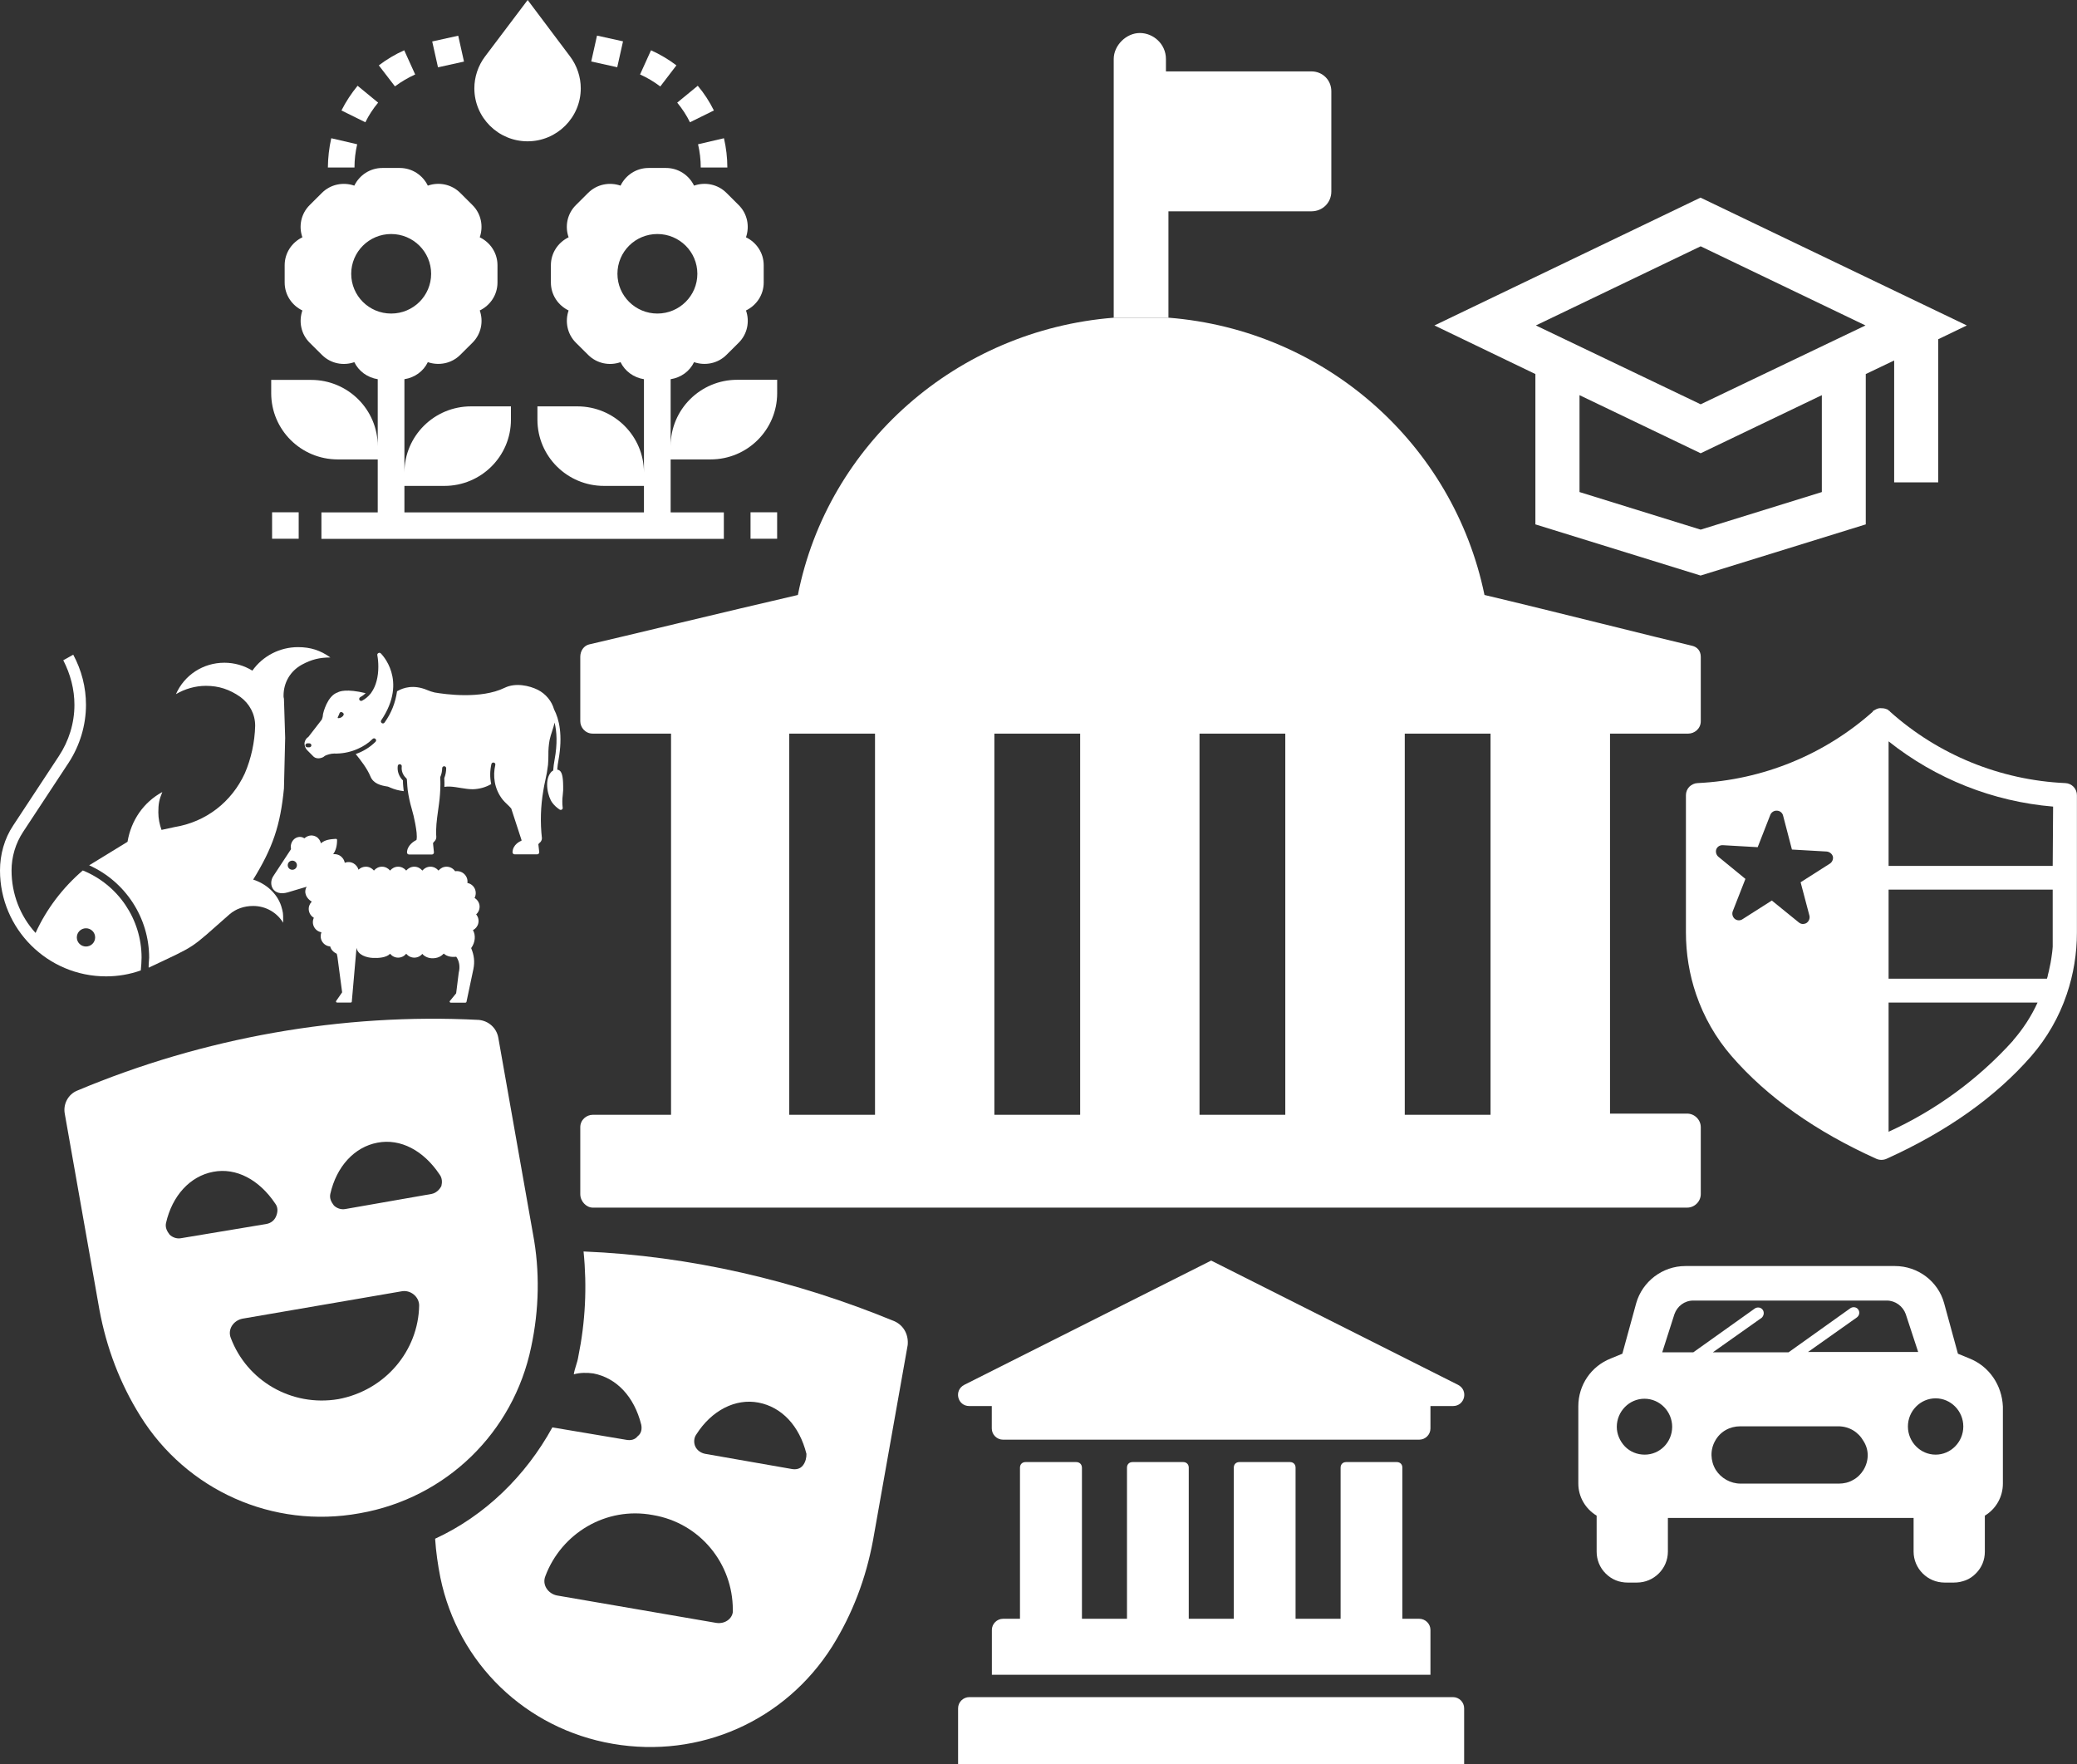 <svg width="73" height="62" viewBox="0 0 73 62" fill="none" xmlns="http://www.w3.org/2000/svg">
<rect x="0" y="0" width="73" height="62" fill="#333333" stroke="none"/>
<g clip-path="url(#clip0_151_45564)">
<path d="M39.144 11.165C33.636 11.601 29.09 15.602 28.043 20.909C25.595 21.474 21.838 22.387 20.7 22.648C20.525 22.694 20.395 22.864 20.395 23.084V25.346C20.395 25.562 20.57 25.781 20.833 25.781H23.585V39.177H20.833C20.616 39.177 20.395 39.352 20.395 39.613V41.962C20.395 42.223 20.612 42.439 20.833 42.439H59.297C59.56 42.439 59.777 42.223 59.777 41.962V39.613C59.777 39.352 59.56 39.135 59.297 39.135H56.587V25.781H59.339C59.556 25.781 59.777 25.607 59.777 25.346V23.084C59.777 22.868 59.648 22.735 59.472 22.694C58.338 22.432 54.577 21.477 52.175 20.909C51.082 15.602 46.578 11.601 41.074 11.165M42.159 25.781H45.174V39.177H42.159V25.781ZM37.964 39.177H34.949V25.781H37.964V39.177ZM27.738 25.781H30.754V39.177H27.738V25.781ZM52.388 39.177H49.373V25.781H52.388V39.177Z" fill="white"/>
<path d="M25.91 13.347C24.618 13.347 23.571 14.389 23.571 15.675V13.326C23.935 13.27 24.24 13.047 24.394 12.727C24.779 12.859 25.224 12.779 25.532 12.472L25.963 12.044C26.271 11.737 26.355 11.294 26.219 10.911C26.586 10.733 26.842 10.364 26.842 9.928V9.322C26.842 8.886 26.586 8.517 26.219 8.339C26.352 7.956 26.271 7.513 25.963 7.207L25.532 6.778C25.224 6.471 24.779 6.388 24.394 6.524C24.216 6.158 23.844 5.903 23.407 5.903H22.797C22.36 5.903 21.988 6.158 21.81 6.524C21.425 6.391 20.98 6.471 20.672 6.778L20.241 7.207C19.933 7.513 19.849 7.956 19.985 8.339C19.618 8.517 19.362 8.886 19.362 9.322V9.928C19.362 10.364 19.618 10.733 19.985 10.911C19.852 11.294 19.933 11.737 20.241 12.044L20.672 12.472C20.98 12.779 21.425 12.863 21.81 12.727C21.964 13.044 22.272 13.27 22.633 13.326V16.609C22.633 15.323 21.586 14.281 20.294 14.281H18.889V14.748C18.889 16.034 19.936 17.076 21.229 17.076H22.633V18.006H14.214V17.076H15.618C16.911 17.076 17.958 16.034 17.958 14.748V14.281H16.553C15.261 14.281 14.214 15.323 14.214 16.609V13.326C14.578 13.27 14.883 13.047 15.037 12.727C15.422 12.859 15.867 12.779 16.175 12.472L16.606 12.044C16.914 11.737 16.998 11.294 16.862 10.911C17.229 10.733 17.485 10.364 17.485 9.928V9.322C17.485 8.886 17.229 8.517 16.862 8.339C16.995 7.956 16.914 7.513 16.606 7.207L16.175 6.778C15.867 6.471 15.422 6.388 15.037 6.524C14.859 6.158 14.487 5.903 14.05 5.903H13.44C13.003 5.903 12.631 6.158 12.453 6.524C12.068 6.391 11.623 6.471 11.315 6.778L10.884 7.207C10.576 7.513 10.492 7.956 10.628 8.339C10.261 8.517 10.005 8.886 10.005 9.322V9.928C10.005 10.364 10.261 10.733 10.628 10.911C10.495 11.294 10.576 11.737 10.884 12.044L11.315 12.472C11.623 12.779 12.068 12.863 12.453 12.727C12.607 13.044 12.915 13.27 13.276 13.326V15.678C13.276 14.393 12.229 13.351 10.937 13.351H9.532V13.818C9.532 15.104 10.579 16.145 11.871 16.145H13.276V18.006H11.297V18.937H25.441V18.006H23.571V16.145H24.976C26.268 16.145 27.315 15.104 27.315 13.818V13.347H25.91ZM12.344 9.622C12.344 8.852 12.971 8.224 13.748 8.224C14.522 8.224 15.153 8.848 15.153 9.622C15.153 10.395 14.526 11.019 13.748 11.019C12.971 11.019 12.344 10.395 12.344 9.622ZM23.105 11.019C22.332 11.019 21.701 10.395 21.701 9.622C21.701 8.848 22.328 8.224 23.105 8.224C23.879 8.224 24.51 8.848 24.51 9.622C24.51 10.395 23.879 11.019 23.105 11.019Z" fill="white"/>
<path d="M17.047 1.986C16.805 2.307 16.672 2.704 16.672 3.105C16.672 4.133 17.513 4.966 18.542 4.966C19.575 4.966 20.412 4.13 20.412 3.105C20.412 2.704 20.279 2.307 20.038 1.986L18.546 0L17.047 1.986Z" fill="white"/>
<path d="M15.191 1.457L16.105 1.255L16.308 2.164L15.394 2.366L15.191 1.457Z" fill="white"/>
<path d="M11.524 5.886H12.459C12.459 5.611 12.491 5.335 12.554 5.07L11.643 4.858C11.566 5.196 11.528 5.541 11.524 5.886Z" fill="white"/>
<path d="M14.592 2.617L14.207 1.767C13.888 1.91 13.591 2.087 13.314 2.297L13.881 3.035C14.102 2.872 14.344 2.729 14.592 2.617Z" fill="white"/>
<path d="M13.29 3.607L12.568 3.014C12.348 3.283 12.155 3.575 12.001 3.882L12.841 4.297C12.96 4.053 13.111 3.823 13.29 3.607Z" fill="white"/>
<path d="M23.802 3.607C23.977 3.819 24.131 4.053 24.25 4.297L25.091 3.882C24.937 3.572 24.748 3.279 24.524 3.014L23.802 3.607Z" fill="white"/>
<path d="M25.564 5.886C25.564 5.541 25.522 5.192 25.445 4.858L24.534 5.07C24.597 5.339 24.629 5.614 24.629 5.886H25.564Z" fill="white"/>
<path d="M23.774 2.297C23.498 2.087 23.197 1.91 22.881 1.767L22.496 2.617C22.748 2.729 22.986 2.872 23.207 3.039L23.774 2.297Z" fill="white"/>
<path d="M20.78 2.161L20.983 1.251L21.897 1.453L21.694 2.363L20.78 2.161Z" fill="white"/>
<path d="M26.379 18.003H27.314V18.933H26.379V18.003Z" fill="white"/>
<path d="M9.563 18.003H10.498V18.933H9.563V18.003Z" fill="white"/>
<path d="M50.416 11.437L53.964 13.145V18.428L59.77 20.226L65.576 18.428V13.145L66.574 12.668V16.951H68.122V11.922L69.127 11.437L59.767 6.945L50.416 11.437ZM64.032 17.292L59.773 18.613L55.515 17.292V13.887L59.773 15.929L64.032 13.887V17.292ZM59.773 14.208L53.981 11.437L59.773 8.656L65.566 11.437L59.773 14.208Z" fill="white"/>
<path d="M33.891 48.667L42.569 44.3L51.246 48.667C51.621 48.862 51.484 49.412 51.068 49.412H50.276V50.2C50.276 50.416 50.098 50.594 49.881 50.594H35.253C35.036 50.594 34.858 50.416 34.858 50.2V49.412H34.066C33.653 49.412 33.516 48.862 33.891 48.667ZM51.064 59.641H34.07C33.853 59.641 33.674 59.818 33.674 60.034V62H51.46V60.034C51.46 59.818 51.285 59.641 51.064 59.641ZM37.824 51.381H36.045C35.926 51.381 35.849 51.462 35.849 51.577V56.888H35.257C35.04 56.888 34.861 57.065 34.861 57.281V58.856H50.276V57.281C50.276 57.065 50.098 56.888 49.881 56.888H49.289V51.577C49.289 51.458 49.208 51.381 49.093 51.381H47.314C47.195 51.381 47.118 51.462 47.118 51.577V56.888H45.535V51.577C45.535 51.458 45.454 51.381 45.339 51.381H43.56C43.441 51.381 43.364 51.462 43.364 51.577V56.888H41.781V51.577C41.781 51.458 41.7 51.381 41.585 51.381H39.806C39.687 51.381 39.61 51.462 39.61 51.577V56.888H38.027V51.577C38.023 51.458 37.943 51.381 37.824 51.381Z" fill="white"/>
<path d="M72.587 27.52C70.307 27.416 68.129 26.531 66.431 25.011L66.406 24.98L66.378 24.973C66.378 24.97 66.378 24.966 66.378 24.959C66.357 24.942 66.333 24.928 66.305 24.921C66.277 24.91 66.249 24.9 66.217 24.896C66.189 24.889 66.158 24.889 66.126 24.889C66.102 24.886 66.077 24.886 66.052 24.889C66.021 24.893 65.993 24.903 65.962 24.914C65.937 24.924 65.916 24.935 65.895 24.949C65.881 24.956 65.87 24.962 65.856 24.973H65.839L65.821 25.011C64.12 26.527 61.945 27.412 59.665 27.52C59.556 27.524 59.452 27.573 59.374 27.649C59.297 27.73 59.255 27.834 59.255 27.942V32.769C59.255 33.508 59.374 34.243 59.613 34.943C59.886 35.741 60.306 36.477 60.859 37.114C62.116 38.564 63.832 39.77 65.951 40.725C66.063 40.773 66.189 40.773 66.301 40.725C68.416 39.77 70.132 38.561 71.393 37.114C71.946 36.477 72.37 35.741 72.639 34.943C72.878 34.243 72.997 33.508 72.997 32.769V27.946C72.997 27.834 72.955 27.73 72.878 27.649C72.804 27.573 72.699 27.524 72.587 27.52ZM64.319 30.347L63.286 31.005L63.598 32.187C63.615 32.281 63.577 32.378 63.496 32.434C63.458 32.459 63.416 32.469 63.37 32.472C63.318 32.472 63.265 32.452 63.223 32.417L62.274 31.647L61.241 32.305C61.157 32.361 61.045 32.354 60.968 32.288C60.894 32.222 60.866 32.117 60.901 32.023L61.346 30.887L60.401 30.113C60.323 30.05 60.292 29.946 60.32 29.852C60.355 29.754 60.45 29.695 60.555 29.702L61.777 29.772L62.221 28.636C62.26 28.541 62.355 28.482 62.456 28.489C62.558 28.493 62.645 28.562 62.67 28.663L62.981 29.855L64.204 29.925C64.305 29.936 64.393 30.005 64.421 30.103C64.438 30.193 64.4 30.291 64.319 30.347ZM70.752 36.571C69.53 37.926 68.042 39.014 66.378 39.773V35.233H71.614C71.393 35.717 71.102 36.163 70.752 36.564V36.571ZM72.146 32.779V33.107V33.27C72.146 33.326 72.132 33.403 72.128 33.462L72.1 33.664L72.072 33.835C72.051 33.94 72.03 34.041 72.009 34.135L71.974 34.274C71.974 34.312 71.953 34.354 71.943 34.393H66.378V31.263H72.146V32.779ZM72.146 30.43H66.378V26.053C68.035 27.371 70.048 28.169 72.16 28.346L72.146 30.43Z" fill="white"/>
<path d="M31.44 46.433C27.973 45.004 24.257 44.133 20.51 43.98C20.636 45.224 20.573 46.465 20.325 47.677C20.293 47.893 20.199 48.081 20.167 48.297C20.384 48.235 20.636 48.235 20.854 48.266C21.666 48.423 22.289 49.075 22.538 50.068C22.569 50.225 22.538 50.378 22.412 50.472C22.317 50.598 22.163 50.629 22.006 50.598L19.414 50.162C18.476 51.87 17.04 53.27 15.293 54.075C15.324 54.542 15.387 54.978 15.478 55.442C16.101 58.456 18.476 60.756 21.536 61.282C24.597 61.809 27.595 60.474 29.247 57.864C29.965 56.714 30.435 55.469 30.683 54.135L31.902 47.27C31.937 46.931 31.783 46.59 31.44 46.433ZM25.164 57.031L19.575 56.069C19.264 56.006 19.043 55.696 19.169 55.386C19.729 53.894 21.291 52.932 22.948 53.243C24.604 53.521 25.756 54.95 25.756 56.567C25.788 56.843 25.507 57.09 25.164 57.031ZM28.221 51.497C28.127 51.622 27.973 51.654 27.815 51.622L24.786 51.092C24.628 51.061 24.506 50.967 24.443 50.845C24.38 50.719 24.38 50.535 24.474 50.409C25.007 49.569 25.847 49.134 26.66 49.291C27.472 49.448 28.095 50.099 28.344 51.092C28.348 51.218 28.316 51.375 28.221 51.497Z" fill="white"/>
<path d="M18.669 47.336C18.949 46.032 18.98 44.663 18.732 43.359L17.513 36.463C17.45 36.121 17.17 35.874 16.826 35.842C12.018 35.595 7.147 36.463 2.714 38.327C2.402 38.453 2.213 38.794 2.276 39.136L3.495 46.032C3.744 47.367 4.213 48.611 4.931 49.761C6.556 52.371 9.585 53.737 12.642 53.18C15.671 52.65 18.045 50.35 18.669 47.336ZM6.366 43.513C6.209 43.544 6.055 43.481 5.96 43.387C5.866 43.262 5.803 43.14 5.834 42.983C6.051 42.021 6.678 41.335 7.491 41.181C8.303 41.024 9.115 41.46 9.676 42.3C9.77 42.425 9.77 42.579 9.707 42.736C9.644 42.892 9.522 42.983 9.364 43.014L6.366 43.513ZM11.892 49.169C10.236 49.447 8.678 48.517 8.114 47.025C7.988 46.715 8.208 46.405 8.52 46.342L14.109 45.381C14.421 45.318 14.732 45.565 14.732 45.879C14.704 47.461 13.549 48.858 11.892 49.169ZM15.513 41.68C15.45 41.805 15.328 41.927 15.17 41.958L12.141 42.488C11.983 42.519 11.829 42.457 11.735 42.363C11.64 42.237 11.577 42.115 11.609 41.958C11.826 40.996 12.453 40.31 13.265 40.157C14.078 40 14.89 40.435 15.45 41.275C15.545 41.401 15.545 41.554 15.513 41.68Z" fill="white"/>
<path d="M41.067 11.166V7.426H46.092C46.484 7.426 46.792 7.123 46.792 6.729V3.206C46.792 2.816 46.487 2.509 46.092 2.509H40.979V2.073C40.979 1.551 40.541 1.16 40.062 1.16C39.582 1.16 39.144 1.596 39.144 2.073V11.166" fill="white"/>
<path d="M69.222 47.74L68.815 47.573L68.329 45.795C68.118 45.025 67.404 44.492 66.602 44.492H59.234C58.429 44.492 57.725 45.036 57.508 45.795L57.021 47.573L56.615 47.74C55.918 48.015 55.473 48.677 55.473 49.42V52.138C55.473 52.601 55.722 53.026 56.117 53.264V54.529C56.117 54.814 56.226 55.093 56.436 55.299C56.646 55.508 56.912 55.616 57.21 55.616H57.529C58.124 55.616 58.621 55.131 58.621 54.529V53.344H59.325H59.374H59.423H67.257V54.529C67.257 55.121 67.744 55.616 68.35 55.616H68.668C68.819 55.616 68.955 55.584 69.085 55.536C69.215 55.487 69.334 55.407 69.442 55.299C69.652 55.09 69.761 54.825 69.761 54.529V53.264C70.156 53.026 70.395 52.601 70.395 52.138V49.43C70.363 48.681 69.918 48.019 69.222 47.74ZM57.805 51.12C57.546 51.12 57.298 51.023 57.112 50.834C56.933 50.646 56.825 50.399 56.825 50.145C56.825 49.601 57.263 49.155 57.798 49.155C58.334 49.155 58.772 49.601 58.772 50.145C58.768 50.685 58.341 51.12 57.805 51.12ZM65.499 51.653C65.408 51.803 65.282 51.929 65.131 52.009C64.981 52.099 64.802 52.138 64.634 52.138H61.178C60.821 52.138 60.491 51.95 60.302 51.653C60.113 51.336 60.103 50.953 60.281 50.636C60.46 50.308 60.796 50.124 61.164 50.124H64.609C64.988 50.124 65.313 50.322 65.492 50.636C65.699 50.953 65.688 51.336 65.499 51.653ZM61.955 46.032C61.896 45.942 61.766 45.924 61.678 45.983L59.514 47.524H58.422L58.849 46.189C58.947 45.903 59.206 45.705 59.514 45.705H66.315C66.613 45.705 66.882 45.903 66.98 46.179L67.418 47.513H63.545L65.264 46.297C65.355 46.227 65.373 46.109 65.313 46.022C65.254 45.931 65.124 45.914 65.037 45.973L62.862 47.524H60.201L61.92 46.308C61.994 46.238 62.015 46.119 61.955 46.032ZM67.057 50.13C67.057 49.587 67.495 49.141 68.031 49.141C68.567 49.141 69.004 49.587 69.004 50.13C69.004 50.674 68.567 51.12 68.031 51.12C67.495 51.12 67.057 50.674 67.057 50.13Z" fill="white"/>
<path d="M2.91 30.59C2.206 31.193 1.632 31.946 1.25 32.786C0.7 32.183 0.406 31.402 0.406 30.59C0.406 30.113 0.546 29.639 0.812 29.235L2.416 26.799C2.808 26.196 3.022 25.485 3.022 24.771C3.022 24.154 2.868 23.555 2.574 23.007L2.224 23.203C2.476 23.694 2.616 24.224 2.616 24.771C2.616 25.415 2.42 26.043 2.066 26.576L0.462 29.012C0.154 29.472 0 30.033 0 30.59C0 32.647 1.674 34.312 3.726 34.312C4.146 34.312 4.556 34.243 4.948 34.103C4.962 33.95 4.976 33.797 4.976 33.654C4.976 32.312 4.16 31.096 2.91 30.59ZM3.022 33.263C2.844 33.263 2.7 33.12 2.7 32.943C2.7 32.765 2.844 32.622 3.022 32.622C3.201 32.622 3.344 32.765 3.344 32.943C3.344 33.12 3.201 33.263 3.022 33.263Z" fill="white"/>
<path d="M10.474 22.742C9.84 22.742 9.238 23.049 8.87 23.568C8.576 23.387 8.236 23.29 7.886 23.29C7.14 23.29 6.479 23.722 6.184 24.394C6.493 24.213 6.86 24.102 7.238 24.102C7.69 24.102 8.068 24.227 8.447 24.492C8.769 24.729 8.968 25.095 8.968 25.499V25.513C8.954 26.074 8.828 26.66 8.604 27.179C8.138 28.186 7.242 28.886 6.128 29.067L5.677 29.165C5.607 28.97 5.565 28.761 5.565 28.548C5.565 28.256 5.593 28.102 5.705 27.834C5.043 28.196 4.609 28.827 4.482 29.583L3.134 30.409C4.412 30.984 5.242 32.256 5.242 33.657C5.242 33.657 5.214 34.006 5.228 34.006C6.972 33.18 6.619 33.403 8.068 32.131C8.293 31.936 8.587 31.838 8.898 31.838C9.333 31.838 9.728 32.061 9.952 32.427V32.34C9.952 32.089 9.952 32.075 9.882 31.835C9.728 31.375 9.333 31.05 8.898 30.911C9.588 29.792 9.854 29.008 9.98 27.708L10.023 25.931L9.98 24.558C9.966 24.516 9.966 24.474 9.966 24.447C9.966 23.986 10.205 23.579 10.614 23.356C10.95 23.175 11.234 23.105 11.612 23.105C11.262 22.854 10.912 22.742 10.474 22.742Z" fill="white"/>
<path d="M10.274 30.245C10.362 30.245 10.436 30.315 10.436 30.406C10.436 30.493 10.366 30.566 10.274 30.566C10.187 30.566 10.113 30.496 10.113 30.406C10.113 30.319 10.183 30.245 10.274 30.245ZM10.936 29.36C10.845 29.364 10.765 29.402 10.698 29.461C10.639 29.42 10.572 29.406 10.509 29.413C10.436 29.42 10.366 29.458 10.32 29.507C10.236 29.597 10.201 29.723 10.229 29.841L9.606 30.789C9.515 30.929 9.508 31.106 9.592 31.235C9.676 31.364 9.858 31.434 10.11 31.361L10.779 31.162C10.66 31.364 10.772 31.577 10.957 31.685C10.884 31.762 10.842 31.866 10.852 31.974C10.863 32.089 10.929 32.194 11.031 32.253C10.982 32.357 10.985 32.479 11.041 32.58C11.094 32.678 11.188 32.744 11.297 32.762C11.258 32.863 11.262 32.978 11.315 33.075C11.374 33.183 11.486 33.253 11.605 33.26C11.637 33.382 11.728 33.466 11.836 33.518C11.854 33.584 11.868 33.657 11.875 33.741L12.025 34.873L11.812 35.18C11.801 35.205 11.819 35.232 11.847 35.232H12.327C12.348 35.232 12.365 35.218 12.365 35.198L12.53 33.309C12.579 33.567 12.89 33.654 13.104 33.664C13.297 33.675 13.584 33.654 13.71 33.518C13.78 33.602 13.881 33.654 13.993 33.654C14.105 33.654 14.207 33.602 14.277 33.518C14.347 33.602 14.449 33.654 14.561 33.654C14.673 33.654 14.774 33.605 14.844 33.521C14.89 33.584 15.034 33.692 15.244 33.675C15.44 33.661 15.534 33.574 15.597 33.511C15.702 33.612 15.867 33.643 16.035 33.622C16.137 33.762 16.179 33.964 16.123 34.184L16.032 34.908L15.804 35.187C15.797 35.212 15.818 35.236 15.842 35.236H16.357C16.375 35.236 16.392 35.222 16.396 35.205L16.637 34.062C16.693 33.79 16.662 33.567 16.56 33.319C16.707 33.117 16.725 32.863 16.623 32.688C16.714 32.64 16.785 32.556 16.809 32.452C16.837 32.34 16.809 32.221 16.735 32.134C16.82 32.058 16.865 31.946 16.855 31.831C16.844 31.716 16.777 31.615 16.679 31.556C16.732 31.455 16.735 31.333 16.686 31.228C16.637 31.124 16.539 31.05 16.427 31.03C16.445 30.918 16.406 30.803 16.322 30.72C16.238 30.636 16.112 30.598 15.996 30.618C15.93 30.521 15.818 30.458 15.695 30.458C15.583 30.458 15.482 30.51 15.412 30.594C15.342 30.51 15.24 30.458 15.128 30.458C15.016 30.458 14.915 30.51 14.844 30.594C14.774 30.51 14.673 30.458 14.561 30.458C14.449 30.458 14.347 30.51 14.277 30.594C14.207 30.51 14.105 30.458 13.993 30.458C13.881 30.458 13.78 30.51 13.71 30.594C13.64 30.51 13.538 30.458 13.426 30.458C13.314 30.458 13.213 30.51 13.143 30.594C13.072 30.51 12.971 30.458 12.859 30.458C12.761 30.458 12.67 30.496 12.6 30.563C12.575 30.472 12.512 30.392 12.428 30.343C12.33 30.287 12.218 30.28 12.117 30.322C12.099 30.214 12.032 30.12 11.938 30.064C11.868 30.026 11.787 30.009 11.71 30.019C11.801 29.89 11.847 29.733 11.847 29.517C11.847 29.496 11.829 29.479 11.805 29.479C11.623 29.493 11.43 29.503 11.28 29.636C11.255 29.538 11.199 29.451 11.108 29.402C11.048 29.371 10.992 29.36 10.936 29.36Z" fill="white"/>
<path d="M19.67 27.081C19.646 27.064 19.618 27.05 19.586 27.046C19.593 26.935 19.607 26.827 19.628 26.719C19.789 25.827 19.649 25.266 19.474 24.931C19.39 24.635 19.183 24.387 18.907 24.244C18.609 24.095 18.122 23.983 17.737 24.171C16.9 24.579 15.636 24.398 15.272 24.335C15.184 24.314 15.1 24.286 15.02 24.252C14.526 24.042 14.162 24.178 13.987 24.276C13.976 24.283 13.966 24.29 13.955 24.293C13.899 24.691 13.752 25.067 13.517 25.391C13.507 25.408 13.489 25.419 13.472 25.422C13.454 25.426 13.433 25.422 13.419 25.412C13.405 25.401 13.391 25.384 13.388 25.367C13.384 25.349 13.388 25.328 13.398 25.314C14.354 23.899 13.395 22.973 13.381 22.959C13.356 22.938 13.325 22.934 13.297 22.952C13.269 22.969 13.255 22.997 13.262 23.025C13.286 23.157 13.297 23.293 13.297 23.429V23.433C13.297 23.6 13.279 23.767 13.237 23.927C13.199 24.077 13.136 24.22 13.045 24.349C13.038 24.36 13.031 24.366 13.024 24.377C12.943 24.478 12.842 24.562 12.726 24.624C12.691 24.642 12.649 24.628 12.632 24.596C12.614 24.562 12.628 24.52 12.659 24.502C12.729 24.464 12.796 24.415 12.852 24.36C12.176 24.196 11.931 24.297 11.871 24.332C11.5 24.45 11.357 25.067 11.353 25.095C11.353 25.098 11.353 25.102 11.353 25.105C11.35 25.168 11.336 25.227 11.311 25.287L10.842 25.893C10.765 25.942 10.716 26.018 10.702 26.109C10.698 26.203 10.73 26.294 10.793 26.36L11.024 26.593C11.024 26.593 11.028 26.597 11.031 26.597C11.164 26.708 11.357 26.611 11.364 26.604C11.374 26.6 11.381 26.593 11.388 26.586C11.416 26.552 11.535 26.51 11.651 26.489C11.714 26.482 11.777 26.478 11.844 26.482C12.096 26.475 12.348 26.419 12.579 26.314C12.771 26.231 12.947 26.116 13.094 25.97C13.122 25.942 13.164 25.938 13.195 25.966C13.227 25.994 13.227 26.036 13.199 26.067C13.003 26.262 12.764 26.409 12.502 26.499C12.681 26.719 12.905 27.008 13.02 27.287C13.122 27.534 13.37 27.604 13.626 27.642C13.658 27.649 13.685 27.663 13.713 27.677C13.864 27.743 14.025 27.785 14.19 27.803C14.183 27.747 14.176 27.691 14.172 27.632C14.165 27.566 14.162 27.496 14.162 27.426C14.025 27.294 13.955 27.106 13.98 26.917C13.983 26.879 14.022 26.851 14.06 26.858C14.099 26.862 14.127 26.9 14.12 26.938C14.102 27.092 14.162 27.245 14.277 27.346C14.291 27.36 14.302 27.377 14.302 27.398C14.305 27.475 14.309 27.552 14.316 27.625C14.319 27.674 14.323 27.719 14.33 27.768C14.361 27.987 14.407 28.207 14.47 28.419C14.519 28.583 14.557 28.75 14.589 28.918C14.592 28.942 14.596 28.966 14.603 28.994C14.631 29.151 14.669 29.381 14.638 29.517C14.55 29.562 14.312 29.705 14.305 29.956C14.305 29.974 14.312 29.995 14.326 30.009C14.34 30.023 14.358 30.029 14.379 30.029H15.181C15.202 30.029 15.219 30.023 15.233 30.005C15.247 29.991 15.254 29.97 15.251 29.953C15.251 29.953 15.237 29.81 15.219 29.629C15.23 29.615 15.244 29.597 15.254 29.583C15.303 29.541 15.335 29.482 15.335 29.416C15.31 29.12 15.352 28.81 15.398 28.479C15.408 28.402 15.419 28.322 15.43 28.245C15.461 28.022 15.475 27.799 15.479 27.573C15.479 27.492 15.479 27.416 15.472 27.332C15.472 27.322 15.472 27.311 15.475 27.304C15.517 27.21 15.538 27.109 15.541 27.005C15.538 26.966 15.566 26.931 15.604 26.928C15.643 26.924 15.678 26.952 15.682 26.991C15.682 27.109 15.661 27.231 15.615 27.343C15.622 27.451 15.622 27.552 15.619 27.653C15.685 27.642 15.748 27.639 15.815 27.642C16.084 27.656 16.347 27.736 16.617 27.736H16.62C16.848 27.729 17.068 27.67 17.264 27.555C17.215 27.322 17.219 27.085 17.271 26.851C17.282 26.813 17.317 26.788 17.355 26.799C17.394 26.806 17.419 26.844 17.408 26.883C17.363 27.078 17.355 27.28 17.39 27.479C17.429 27.709 17.527 27.925 17.671 28.106C17.762 28.217 17.877 28.304 17.968 28.412L18.332 29.528C18.332 29.535 18.329 29.538 18.326 29.545C18.276 29.566 18.024 29.677 18.014 29.949C18.014 29.967 18.021 29.988 18.035 30.002C18.049 30.015 18.066 30.023 18.087 30.023H18.882C18.903 30.023 18.921 30.015 18.935 29.998C18.949 29.984 18.956 29.963 18.952 29.942C18.952 29.942 18.942 29.838 18.921 29.667C18.931 29.653 18.945 29.639 18.959 29.625C19.012 29.587 19.047 29.524 19.047 29.458C18.984 28.9 19.001 28.336 19.096 27.785C19.113 27.663 19.141 27.541 19.166 27.423C19.208 27.245 19.239 27.06 19.261 26.879C19.271 26.764 19.274 26.649 19.274 26.534C19.271 26.356 19.285 26.179 19.317 26.004C19.341 25.9 19.369 25.799 19.404 25.701C19.439 25.6 19.467 25.499 19.492 25.395C19.569 25.708 19.597 26.133 19.492 26.698C19.467 26.823 19.453 26.949 19.443 27.078C19.408 27.095 19.38 27.119 19.355 27.151C19.12 27.447 19.261 28.015 19.415 28.214C19.485 28.308 19.572 28.385 19.67 28.451C19.695 28.465 19.723 28.465 19.747 28.451C19.772 28.433 19.786 28.398 19.775 28.371C19.758 28.228 19.761 28.081 19.779 27.939C19.786 27.886 19.789 27.834 19.793 27.778C19.8 27.353 19.765 27.151 19.67 27.081ZM10.873 26.262H10.803C10.765 26.262 10.733 26.231 10.733 26.193C10.733 26.154 10.765 26.123 10.803 26.123H10.873C10.912 26.123 10.944 26.154 10.944 26.193C10.944 26.231 10.912 26.262 10.873 26.262ZM12.078 25.123C12.064 25.154 12.04 25.182 12.012 25.199C11.977 25.224 11.935 25.238 11.889 25.238C11.879 25.238 11.871 25.234 11.868 25.224C11.868 25.213 11.871 25.203 11.875 25.196C11.924 25.105 11.931 25.056 11.945 25.043C11.966 25.022 11.998 25.018 12.026 25.032C12.061 25.053 12.092 25.077 12.078 25.123Z" fill="white"/>
</g>
<defs>
<clipPath id="clip0_151_45564">
<rect width="73" height="62" fill="white"/>
</clipPath>
</defs>
</svg>
